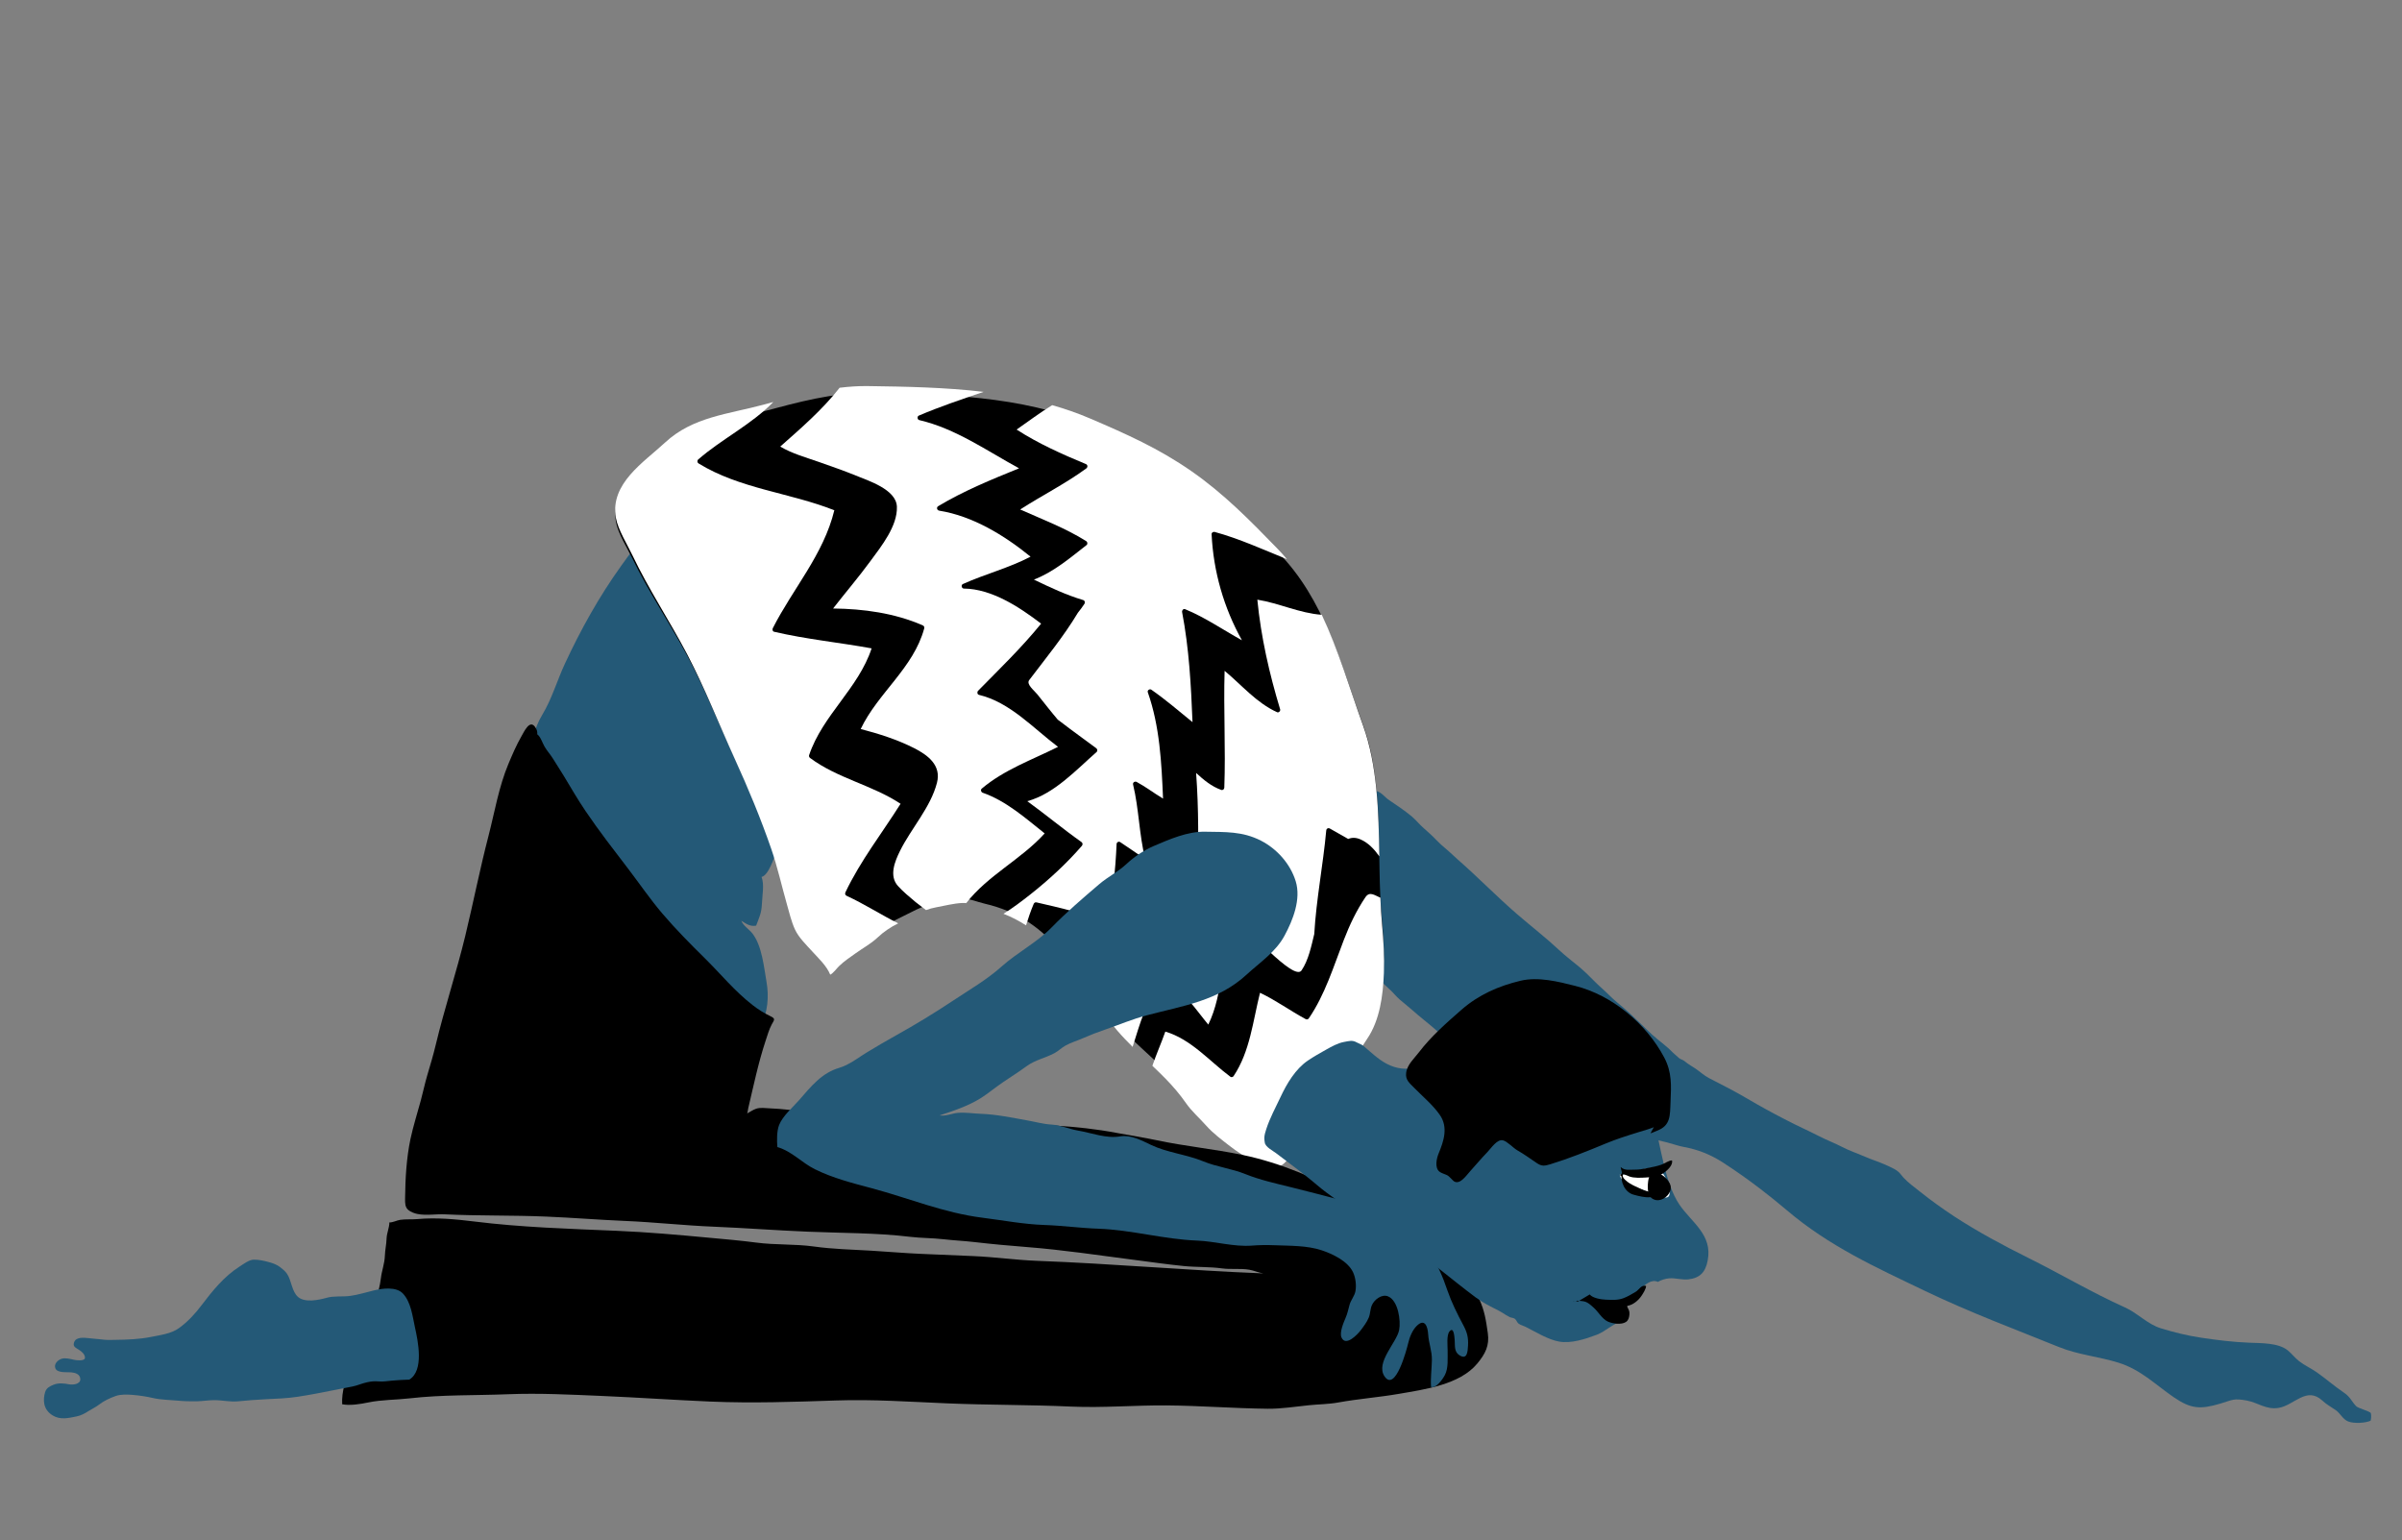 <?xml version="1.0" encoding="utf-8"?>
<!-- Generator: Adobe Illustrator 16.0.4, SVG Export Plug-In . SVG Version: 6.00 Build 0)  -->
<!DOCTYPE svg PUBLIC "-//W3C//DTD SVG 1.1//EN" "http://www.w3.org/Graphics/SVG/1.1/DTD/svg11.dtd">
<svg version="1.1" id="Ebene_1" xmlns="http://www.w3.org/2000/svg" xmlns:xlink="http://www.w3.org/1999/xlink" x="0px" y="0px"
	 width="552.055px" height="354.035px" viewBox="0 0 552.055 354.035" enable-background="new 0 0 552.055 354.035"
	 xml:space="preserve">
<rect x="0" y="0" width="552.055" height="354.035" fill="#808080" stroke="none"/>
<g>
	<path fill="#245977" d="M313.557,221.197c-0.712-0.794-1.407-1.604-2.026-2.454c-1.776-2.464-4.18-4.605-5.231-7.545
		c-1.105-3.064-1.92-6.22-1.842-9.514c0.113-4.909,3.421-18.586,8.901-19.834c0.968-0.219,2.091-0.318,3.042-0.023
		c1.209,0.376,1.815,1.376,2.823,2.053c1.765,1.187,3.503,2.362,5.159,3.713c1.022,0.854,1.855,1.923,2.867,2.803
		c0.98,0.855,1.957,1.73,2.858,2.68c0.68,0.719,1.422,1.372,2.192,2.016c0.945,0.785,1.788,1.646,2.716,2.455
		c4.687,4.093,9.032,8.593,13.741,12.649c3.196,2.753,6.513,5.321,9.595,8.199c1.481,1.395,3.125,2.607,4.674,3.908
		c1.312,1.102,2.478,2.298,3.692,3.513c1.037,1.028,2.172,1.957,3.208,3.009c1.085,1.098,2.319,2.039,3.489,3.056
		c2.145,1.883,4.151,3.954,6.25,5.893c1.552,1.426,3.261,2.561,4.716,4.077c0.392,0.396,0.862,0.745,1.271,1.141
		c0.432,0.414,0.611,0.444,1.124,0.679c0.326,0.146,0.737,0.537,1.055,0.765c0.57,0.406,1.176,0.74,1.763,1.136
		c1.089,0.723,2.044,1.654,3.226,2.258c2.98,1.523,5.984,3.054,8.875,4.763c2.764,1.628,5.562,3.164,8.41,4.629
		c1.475,0.761,2.962,1.529,4.479,2.22c2.115,0.968,4.201,2.146,6.339,3.036c1.682,0.703,3.264,1.643,4.972,2.284
		c1.315,0.487,2.588,1.086,3.898,1.586c1.495,0.564,3.002,1.089,4.456,1.797c0.726,0.341,1.504,0.697,2.116,1.247
		c0.437,0.396,0.727,0.895,1.129,1.312c1.11,1.178,2.49,2.181,3.759,3.187c2.52,2.012,5.149,3.9,7.844,5.678
		c5.434,3.547,11.145,6.617,16.931,9.496c7.595,3.77,14.701,8.015,22.385,11.47c2.916,1.307,5.152,3.859,8.291,4.807
		c2.943,0.887,6.039,1.675,9.132,2.126c3.619,0.549,7.415,1.014,11.085,1.157c2.748,0.117,6.62,0,8.814,1.716
		c0.951,0.748,1.7,1.781,2.641,2.51c1.311,1.023,2.84,1.688,4.172,2.638c2.069,1.465,4.111,3.246,6.207,4.655
		c1.387,0.922,1.708,1.984,2.763,3.079c0.466,0.496,3.307,1.18,3.383,1.635c0.097,0.549,0.073,1.163-0.065,1.705
		c-1.211,0.546-3.887,0.694-5.194,0.15c-1.228-0.513-1.769-1.863-2.828-2.592c-1.088-0.755-2.029-1.226-3.077-2.193
		c-3.635-3.344-6.457,1.096-10.042,1.684c-2.858,0.468-4.705-1.195-7.289-1.684c-3.08-0.57-3.207-0.167-6.12,0.7
		c-4.537,1.34-6.708,1.277-10.733-1.497c-4.335-2.987-7.58-6.335-12.706-7.923c-4.506-1.402-9.237-1.798-13.642-3.586
		c-10.295-4.181-20.296-7.874-30.737-12.879c-11.343-5.433-22.055-10.277-31.822-18.579c-1.973-1.667-3.975-3.291-6.025-4.857
		c-2.799-2.142-5.679-4.184-8.628-6.087c-2.822-1.823-5.731-2.99-9.01-3.588c-1.271-0.229-2.584-0.723-3.876-1.049
		c-1.136-0.292-2.274-0.542-3.401-0.821c-0.517-0.136-1.048-0.144-1.568-0.27c-0.554-0.135-1.085-0.246-1.627-0.351
		c-0.693-0.125-1.42-0.455-2.104-0.651c-0.853-0.254-1.675-0.556-2.509-0.882c-3.855-1.49-7.8-2.631-11.5-4.488
		c-1.326-0.672-2.736-1.252-4.124-1.762c-1.591-0.588-3.089-1.486-4.589-2.262c-1.578-0.805-3.125-1.696-4.709-2.5
		c-1.218-0.625-2.435-1.231-3.57-2.011c-2.262-1.562-4.628-2.925-6.819-4.599c-1.185-0.902-2.38-1.746-3.604-2.576
		c-1.169-0.797-2.132-1.954-3.212-2.883c-1.699-1.474-3.479-2.821-5.151-4.321c-0.94-0.84-1.931-1.589-2.883-2.419
		c-0.918-0.78-1.635-1.777-2.548-2.55c-1.399-1.196-2.531-2.621-3.762-3.991C314.814,222.567,314.176,221.892,313.557,221.197z"/>
	<path fill="#245977" d="M192.73,174.502c-4.446,0.827-7.783,4.419-10.142,8.186c-1.166,1.861-2.302,3.815-2.649,6.022
		c-0.375,2.373-0.662,4.787-1.51,7.052c-0.547,1.447-1.808,5.462-3.398,5.805c0.67,1.741,0.152,4.278,0.081,6.172
		c-0.095,2.238-0.647,3.17-1.328,5.03c-1.379,0.252-2.32-0.447-3.395-1.118c0.422,1.134,1.835,1.984,2.585,2.968
		c2.175,2.866,2.604,7.688,3.212,11.182c0.55,3.141,0.324,7.156-1.446,9.854c-1.7,2.587-4.708,2.759-7.582,3.009
		c-3.675,0.322-6.441-2.321-9.068-4.479c-6.941-5.694-12.844-13.409-17.495-21.137c-3.008-4.994-5.946-9.866-9.77-14.276
		c-2.317-2.672-4.828-5.708-6.387-8.94c-2.316-4.788-2.611-9.446-2.409-14.66c0.163-4.237,0.456-7.328,2.646-10.952
		c2.144-3.543,3.39-7.868,5.148-11.646c3.647-7.858,7.883-15.455,12.908-22.469c7.748-10.807,14.732-18.91,27.736-21.716
		c7.193-1.551,14.521-1.459,21.875-1.865c19.904-1.091,42.642,3.677,59.706,14.61c13.612,8.732,24.312,19.818,33.951,32.494
		c8.969,11.8,7.743,24.722,8.715,38.574c0.541,7.587,1.947,15.084,3.632,22.469c0.623,2.738,1.519,5.455,1.596,8.275
		c0.102,3.718-1.367,6.861-3.179,9.982c-1.169,2.026-2.288,4.495-3.958,6.165c-3.048,3.069-8.039,5.135-12.236,5.711
		c-1.461,0.201-3.068,0.28-4.465-0.269c-1.266-0.487-2.389-0.664-3.651-1.036c-1.36-0.403-2.629-1.001-3.94-1.524
		c-3.077-1.189-6.052-4.156-6.991-7.474c-1.805-6.353-4.204-14.075-9.777-17.814c-6.403-4.309-11.581-7.609-15.118-15.007
		c-2.596-5.442-7.208-9.792-11.234-14.101c-4.918-5.267-7.636-9.803-14.881-11.707C205.362,174.53,198.177,173.489,192.73,174.502z"
		/>
	<path d="M303.249,254.568c-0.662,1.168-1.249,2.326-2.036,3.449c-1.417,2.02-2.901,3.706-4.634,5.469
		c-0.934,0.952-2.048,2.551-3.497,2.426c-3.863-0.339-7.391-2.35-10.495-4.698c-1.875-1.419-3.904-2.894-5.466-4.626
		c-1.521-1.688-3.317-3.187-4.63-5.054c-1.404-1.967-2.97-3.753-4.669-5.461c-3.652-3.66-7.699-6.929-11.113-10.836
		c-9.878-11.324-14.432-23.854-30.455-27.538c-1.605-0.367-3.416-1.188-5.053-1.119c-2.066,0.088-4.105,0.63-6.136,0.993
		c-3.181,0.562-5.817,2.266-8.684,3.611c-1.616,0.76-3.371,1.919-4.683,3.144c-1.544,1.429-3.374,2.38-5.11,3.601
		c-1.282,0.889-2.601,1.752-3.757,2.842c-0.597,0.555-1.372,1.652-2.068,1.962c-0.8-1.972-2.708-3.69-4.099-5.19
		c-1.382-1.502-3.127-3.115-4.012-5.002c-0.821-1.765-1.315-3.847-1.862-5.727c-1.192-4.105-2.126-8.288-3.544-12.316
		c-2.433-6.895-5.268-13.594-8.404-20.319c-3.701-7.959-6.758-15.713-10.864-23.411c-3.952-7.404-8.924-14.736-12.596-22.32
		c-1.175-2.411-3.339-5.816-3.801-8.423c-1.368-7.706,6.36-12.441,11.321-16.944c6.36-5.79,14.532-6.391,22.566-8.518
		c7.883-2.095,15.857-4.307,23.885-4.222c17.422,0.207,35.36,0.609,51.177,7.229c8.355,3.499,15.818,6.725,23.416,11.906
		c7.419,5.064,13.348,10.981,19.71,17.394c10.709,10.778,14.493,25.798,19.599,39.707c5.049,13.74,2.996,30.283,4.348,44.822
		c0.339,3.61,0.558,7.246,0.408,10.871c-0.203,5.028-0.929,10.61-3.875,14.823c-1.268,1.812-2.236,3.601-3.103,5.637
		c-1.093,2.593-2.85,4.729-4.4,7.035c-0.955,1.425-2.165,2.736-3.053,4.226C303.475,254.181,303.36,254.369,303.249,254.568z"/>
	<g>
		<path fill="#FFFFFF" d="M194.603,205.92c-0.349-0.153-0.455-0.487-0.291-0.83c3.461-7.278,8.405-13.57,12.668-20.338
			c-6.552-4.33-14.448-5.808-20.798-10.528c-0.191-0.15-0.305-0.404-0.225-0.646c3.103-9.201,11.347-15.354,14.368-24.548
			c-7.458-1.358-15.019-2.085-22.424-3.82c-0.357-0.088-0.433-0.536-0.282-0.827c4.63-9.113,11.671-16.931,14.135-27.094
			c-10.239-4.06-21.703-4.91-31.229-10.783c-0.289-0.18-0.328-0.65-0.071-0.877c5.374-4.705,12.254-8.03,17.276-13.224
			c-0.771,0.212-1.547,0.418-2.315,0.63c-8.032,2.168-16.204,2.775-22.561,8.688c-4.958,4.598-12.682,9.431-11.308,17.308
			c0.464,2.664,2.631,6.146,3.808,8.61c3.678,7.754,8.655,15.251,12.614,22.821c4.112,7.87,7.175,15.797,10.883,23.934
			c3.143,6.876,5.982,13.725,8.421,20.772c1.421,4.118,2.358,8.394,3.554,12.59c0.548,1.923,1.044,4.051,1.867,5.854
			c0.887,1.929,2.633,3.579,4.017,5.114c1.391,1.534,3.301,3.293,4.102,5.309c0.696-0.315,1.472-1.437,2.067-2.004
			c1.155-1.113,2.473-1.993,3.755-2.901c1.734-1.245,3.564-2.216,5.107-3.675c1.311-1.251,3.064-2.434,4.681-3.209
			c0-0.004,0.004-0.004,0.016-0.007C202.438,210.248,198.651,207.78,194.603,205.92z"/>
		<path fill="#FFFFFF" d="M222.066,207.59c4.985-6.408,12.579-10.012,18.034-16.023c-4.46-3.549-8.86-7.478-14.262-9.359
			c-0.366-0.134-0.524-0.667-0.199-0.939c5.168-4.369,11.583-6.618,17.53-9.597c-5.745-4.33-11.065-10.266-18.175-11.955
			c-0.409-0.104-0.467-0.671-0.195-0.943c4.946-5.025,10.018-9.928,14.487-15.427c-5.042-3.844-11.369-7.993-17.756-8.061
			c-0.52-0.003-0.722-0.82-0.226-1.043c5.103-2.304,10.573-3.673,15.547-6.291c-6.061-4.934-13.299-9.339-20.981-10.572
			c-0.521-0.077-0.723-0.752-0.229-1.043c5.904-3.536,12.24-6.115,18.568-8.691c-7.48-4.081-14.602-9.145-22.956-11.09
			c-0.437-0.107-0.505-0.846-0.082-1.025c4.875-2.084,9.882-3.759,14.888-5.459c-8.824-1.04-17.857-1.213-26.764-1.331
			c-2.117-0.02-4.223,0.131-6.324,0.386c-3.984,5.076-8.851,9.279-13.647,13.521c2.707,1.623,6.066,2.544,9.002,3.577
			c2.803,0.997,5.615,1.954,8.359,3.082c2.808,1.164,9.319,3.174,9.448,7.168c0.157,4.455-3.601,9.109-6.034,12.428
			c-2.754,3.768-5.78,7.292-8.632,10.966c6.987,0.068,14.139,1.054,20.6,3.867c0.279,0.127,0.433,0.39,0.348,0.699
			c-2.466,9.14-10.643,14.817-14.601,23.133c4.179,1.091,8.413,2.431,12.284,4.396c3.062,1.566,6.3,3.885,5.245,7.96
			c-1.461,5.678-5.952,10.508-8.515,15.702c-1.165,2.369-2.545,5.7-0.459,8.015c1.229,1.366,2.638,2.503,4.037,3.687
			c0.624,0.529,1.568,1.161,2.42,1.863c0.733-0.271,1.483-0.49,2.274-0.628c2.029-0.369,4.068-0.921,6.135-1.01
			C221.512,207.535,221.788,207.558,222.066,207.59z"/>
		<path fill="#FFFFFF" d="M236.882,205.531c-1.999,1.578-4.071,3.155-6.249,4.508c1.907,0.744,3.605,1.642,5.184,2.659
			c0.513-1.67,1.077-3.32,1.751-4.915c0.125-0.297,0.37-0.432,0.675-0.359c5.459,1.278,10.91,2.392,15.987,4.86
			c1.51-5.994,2.128-12.104,2.399-18.277c0.02-0.419,0.48-0.671,0.83-0.441c1.93,1.271,3.83,2.607,5.748,3.908
			c-1.402-5.615-1.429-11.496-2.79-17.146c-0.118-0.504,0.426-0.799,0.822-0.596c2.109,1.132,4.009,2.609,6.065,3.828
			c-0.349-8.254-0.749-16.607-3.505-24.439c-0.171-0.474,0.451-0.844,0.811-0.595c3.299,2.297,6.349,4.93,9.464,7.459
			c-0.335-8.485-0.791-16.958-2.392-25.304c-0.076-0.392,0.297-0.822,0.692-0.657c4.605,1.89,8.71,4.753,13.061,7.144
			c-4.155-7.431-6.563-15.785-6.972-24.388c-0.02-0.383,0.393-0.595,0.698-0.514c5.722,1.569,11.132,4.047,16.625,6.272
			c-0.689-0.813-1.399-1.617-2.156-2.392c-6.368-6.558-12.302-12.61-19.724-17.792c-7.603-5.302-15.068-8.603-23.428-12.186
			c-2.818-1.212-5.712-2.202-8.65-3.042c-2.832,1.728-5.521,3.765-8.177,5.611c5.02,3.243,10.423,5.651,15.913,7.927
			c0.462,0.191,0.462,0.745,0.081,1.021c-4.832,3.529-10.165,6.193-15.176,9.42c5.128,2.293,10.403,4.273,15.195,7.287
			c0.273,0.177,0.342,0.665,0.074,0.884c-3.822,2.978-7.595,6.21-12.113,7.945c3.7,1.789,7.397,3.535,11.342,4.71
			c0.333,0.099,0.479,0.537,0.287,0.832c-0.462,0.719-0.982,1.402-1.522,2.077c-3.287,5.482-7.353,10.408-11.19,15.478
			c-0.738,0.972,1.153,2.38,1.869,3.283c0.858,1.077,1.712,2.168,2.58,3.239c0.695,0.856,1.39,1.729,2.12,2.58
			c0.269,0.188,0.532,0.387,0.765,0.566c2.652,2.056,5.389,3.981,8.074,5.995c0.273,0.198,0.352,0.636,0.068,0.875
			c-4.71,4.142-9.721,9.61-15.916,11.301c4.208,3.052,8.214,6.396,12.46,9.396c0.303,0.219,0.306,0.605,0.073,0.879
			C245.101,198.51,241.08,202.204,236.882,205.531z"/>
		<path fill="#FFFFFF" d="M304.812,190.891c0.037-0.438,0.462-0.656,0.825-0.45c1.407,0.804,2.81,1.604,4.223,2.399
			c0.815-0.345,1.745-0.367,2.807,0.093c1.793,0.772,3.184,2.261,4.354,3.903c-0.176-10.338-0.426-20.84-3.759-30.094
			c-3.05-8.466-5.627-17.314-9.475-25.429c-5.096-0.356-9.782-2.675-14.812-3.476c0.833,8.581,2.756,16.996,5.244,25.214
			c0.107,0.386-0.333,0.82-0.694,0.656c-4.752-2.152-8.102-6.222-12.072-9.511c-0.267,8.959,0.264,17.911-0.069,26.869
			c-0.016,0.35-0.373,0.627-0.702,0.503c-2.283-0.824-4.029-2.298-5.776-3.9c0.6,8.273,0.576,16.565,0.245,24.85
			c-0.023,0.537-0.796,0.768-1.017,0.24c-1.399-3.262-3.747-5.6-6.384-7.727c2.162,5.92,1.728,12.319,2.645,18.553
			c0.084,0.537-0.527,0.93-0.922,0.503c-2.263-2.487-4.736-4.741-7.17-7.044c-1.441,5.47-1.765,11.163-3.005,16.678
			c-0.084,0.369-0.523,0.458-0.799,0.294c-4.021-2.304-7.999-4.604-12.331-6.201c-0.479,1.057-0.933,2.124-1.402,3.172
			c3.976,4.876,7.419,10.507,12.003,15.881c1.124,1.312,2.324,2.553,3.542,3.766c1.705-5.298,3.036-10.757,6.903-14.91
			c0.18-0.196,0.439-0.161,0.654-0.061c4.302,2.115,6.823,6.227,9.836,9.85c3.57-7.316,2.828-15.984,5.603-23.594
			c0.133-0.349,0.493-0.471,0.81-0.294c2.284,1.277,13.25,14.041,15.015,11.438c1.606-2.375,2.252-5.589,2.925-8.365
			C302.521,206.705,304.083,198.855,304.812,190.891z"/>
		<path fill="#FFFFFF" d="M317.252,206.339c-1.318-0.539-2.461-1.549-3.431-0.112c-2.069,3.051-3.639,6.381-4.973,9.834
			c-2.379,6.15-4.31,12.553-8.04,18.012c-0.18,0.261-0.473,0.311-0.741,0.164c-3.548-1.915-6.83-4.317-10.478-6.041
			c-1.628,6.491-2.288,13.478-6.062,19.139c-0.157,0.238-0.501,0.343-0.741,0.166c-4.853-3.628-9.042-8.638-14.956-10.384
			c-0.92,2.629-2.086,5.213-2.976,7.861c1.023,0.983,2.046,1.958,3.035,2.972c1.701,1.747,3.268,3.574,4.673,5.585
			c1.315,1.909,3.111,3.442,4.635,5.168c1.562,1.772,3.594,3.281,5.469,4.732c3.107,2.402,6.637,4.461,10.5,4.81
			c1.449,0.13,2.562-1.504,3.495-2.476c1.731-1.801,3.214-3.523,4.629-5.586c0.787-1.147,1.373-2.33,2.034-3.523
			c0.11-0.203,0.225-0.396,0.331-0.591c0.888-1.521,2.096-2.86,3.05-4.314c1.549-2.357,3.304-4.538,4.395-7.187
			c0.865-2.081,1.832-3.908,3.099-5.759c2.942-4.304,3.664-10.008,3.863-15.146c0.146-3.704-0.075-7.42-0.417-11.109
			C317.456,210.522,317.338,208.434,317.252,206.339z"/>
	</g>
	<path fill="#245977" d="M320.448,304.091c-0.007,0.078-0.007,0.156-0.01,0.234"/>
	<path d="M123.467,168.769c0.799,0.617,1.125,1.841,1.667,2.801c0.538,0.968,1.361,1.84,1.951,2.806
		c0.809,1.317,1.669,2.608,2.467,3.929c1.647,2.736,3.215,5.451,5.008,8.096c3.115,4.613,6.494,8.94,9.869,13.362
		c2.592,3.397,5.02,6.96,7.798,10.218c3.07,3.594,6.399,6.969,9.756,10.273c3.685,3.638,6.903,7.613,10.992,10.771
		c1.393,1.088,2.574,1.801,4.137,2.572c1.193,0.584,0.84,0.791,0.251,1.886c-0.611,1.128-1.005,2.56-1.414,3.776
		c-1.673,5.052-2.783,10.415-3.99,15.521c-0.091,0.4-0.084,0.76-0.241,1.145c0.655-0.326,1.346-0.836,2.05-1.075
		c0.979-0.333,2.147-0.136,3.192-0.093c2.919,0.123,5.714,0.473,8.584,0.888c2.641,0.379,5.512,0.575,8.146,0.759
		c4.086,0.288,8.199,0.35,12.295,0.526c12.176,0.507,24.358,0.99,36.506,1.784c4.751,0.305,9.514,0.799,14.207,1.697
		c3.056,0.58,6.157,1.041,9.201,1.686c6.465,1.374,13.077,2.007,19.561,3.344c9.116,1.885,17.371,5.585,25.551,9.911
		c3.835,2.035,7.89,3.69,11.632,5.89c1.894,1.116,3.964,1.902,5.667,3.354c1.371,1.187,2.689,2.296,3.933,3.537
		c1.646,1.634,3.604,3.078,4.864,5.093c1.064,1.678,1.982,3.494,2.845,5.352c1.273,2.691,1.586,5.01,1.992,7.84
		c0.413,2.87-0.572,4.771-2.431,7.012c-4.052,4.884-12.187,5.939-17.948,6.945c-4.656,0.809-9.359,1.151-14.017,1.995
		c-2.247,0.408-4.482,0.398-6.754,0.633c-3.13,0.312-6.286,0.841-9.434,0.804c-7.763-0.081-15.499-0.706-23.251-0.768
		c-7.291-0.055-14.621,0.595-21.91,0.272c-9.52-0.438-19.062-0.341-28.589-0.746c-8.488-0.356-16.99-0.951-25.468-0.659
		c-9.618,0.322-19.217,0.659-28.831,0.253c-8.333-0.358-16.652-0.937-24.978-1.293c-7.19-0.305-14.418-0.68-21.598-0.393
		c-7.511,0.301-15.113,0.085-22.586,0.944c-3.189,0.366-6.454,0.304-9.557,0.952c-1.77,0.365-4.12,0.757-5.949,0.411
		c-0.186-2.88,0.865-6.047,2.034-8.618c1.099-2.437,1.95-4.986,2.929-7.486c0.924-2.376,1.983-4.674,2.63-7.166
		c0.505-1.927,1.082-3.766,1.303-5.716c0.211-1.751,0.86-3.39,0.914-5.167c0.046-1.344,0.349-2.595,0.392-3.942
		c0.049-1.294,0.632-2.479,0.644-3.708c0.8,0.054,1.668-0.473,2.478-0.588c1.317-0.188,2.614-0.055,3.94-0.172
		c4.358-0.388,8.658,0.008,13.02,0.545c10.883,1.359,21.869,1.681,32.874,2.15c7.075,0.298,14.131,0.932,21.176,1.588
		c3.608,0.331,7.244,0.646,10.84,1.116c4.362,0.581,8.849,0.289,13.212,0.898c4.356,0.611,8.859,0.712,13.244,0.965
		c3.772,0.219,7.534,0.564,11.325,0.726c4.067,0.169,8.139,0.346,12.209,0.519c4.827,0.21,9.647,0.897,14.465,1.082
		c17.381,0.651,34.741,2.21,52.11,2.894c-1.046-0.13-2.14-0.647-3.233-0.84c-2.046-0.354-4.22-0.035-6.276-0.308
		c-2.921-0.402-5.87-0.252-8.803-0.546c-3.872-0.383-7.714-0.944-11.58-1.442c-8.124-1.056-16.287-2.276-24.466-2.917
		c-4.01-0.314-8.059-0.681-12.059-1.147c-2.376-0.278-4.76-0.377-7.118-0.652c-2.539-0.293-5.111-0.251-7.649-0.555
		c-7.782-0.939-15.779-0.851-23.619-1.187c-7.158-0.291-14.276-0.844-21.425-1.138c-6.869-0.273-13.737-1.049-20.634-1.333
		c-5.982-0.258-11.967-0.741-17.957-0.994c-7.809-0.334-15.562-0.143-23.344-0.52c-2.053-0.094-4.179,0.317-6.261-0.078
		c-0.636-0.121-1.567-0.458-2.11-0.915c-0.776-0.651-0.761-1.599-0.749-2.684c0.054-4.605,0.313-9.24,1.241-13.661
		c0.624-2.925,1.579-5.909,2.365-8.821c0.525-1.931,0.93-3.896,1.492-5.809c0.685-2.314,1.392-4.664,1.948-7.005
		c2.02-8.423,4.753-16.638,6.79-25.048c1.842-7.628,3.372-15.408,5.321-22.912c1.44-5.567,2.365-11.299,4.616-16.666
		c0.896-2.118,1.802-4.25,2.932-6.222c0.655-1.124,1.953-4.065,3.219-2.134c0.424,0.645,0.521,1.024,0.433,1.837"/>
	<path fill="#245977" d="M194.557,244.786c-0.528,0.257-1.067,0.479-1.624,0.645c-4.117,1.2-6.507,4.276-9.309,7.474
		c-1.444,1.65-3.734,3.591-4.561,5.687c-0.546,1.394-0.526,3.551-0.4,5.066c3.386,0.994,5.537,3.566,8.648,5.105
		c4.101,2.031,8.605,3.179,13.029,4.354c8.638,2.318,16.599,5.672,25.476,6.786c4.731,0.595,9.434,1.504,14.245,1.667
		c4.144,0.141,8.25,0.71,12.337,0.851c7.748,0.281,15.017,2.431,22.74,2.735c4.221,0.164,8.403,1.478,12.632,1.15
		c1.663-0.131,3.311-0.156,5.035-0.088c3.688,0.15,7.567,0.035,10.997,1.179c2.399,0.798,5.974,2.456,7.178,5.048
		c0.578,1.251,0.796,2.951,0.543,4.348c-0.218,1.134-1.044,2.017-1.347,3.102c-0.32,1.141-0.462,1.997-0.955,3.122
		c-0.432,1.006-1.398,3.274-0.901,4.406c0.964,2.196,3.685-0.687,4.441-1.684c0.662-0.877,1.399-1.845,1.824-2.884
		c0.385-0.953,0.306-1.87,0.7-2.811c0.549-1.316,2.295-2.664,3.735-2.068c2.329,0.96,2.969,5.578,2.547,7.742
		c-0.554,2.849-5.47,7.466-3.371,10.627c2.504,3.762,5.115-6.193,5.45-7.606c0.303-1.312,0.94-2.967,1.94-3.952
		c1.829-1.829,2.542,0.018,2.655,1.93c0.125,2.035,0.889,3.785,0.855,5.923c-0.039,2.038-0.348,4.157-0.191,6.178
		c1.158,0.329,2.656-1.763,3.173-2.756c0.85-1.628,0.6-3.844,0.636-5.628c0.011-1.03-0.307-3.583,0.454-4.434
		c0.958-1.096,1.088,1.158,1.165,1.995c0.108,1.32-0.184,2.702,1.114,3.528c1.783,1.112,1.872-0.864,1.952-2.242
		c0.103-1.824-0.195-3.026-1.077-4.671c-1.419-2.665-2.699-5.226-3.655-7.989c-1.116-3.26-2.329-6.297-4.515-8.94
		c-1.75-2.115-3.619-3.616-5.601-5.496c-2.148-2.043-4.149-3.386-7.046-4.258c-6.27-1.884-12.696-3.505-18.97-5.083
		c-3.332-0.825-6.948-1.628-10.278-2.962c-3.13-1.278-6.555-1.64-9.709-2.945c-3.887-1.593-8.319-2.004-12.039-3.789
		c-2.119-1.01-4.611-2.353-7.019-1.946c-3.26,0.552-6.509-0.786-9.828-1.354c-2.011-0.351-3.91-1.236-5.974-1.36
		c-1.961-0.114-3.749-0.638-5.677-0.974c-3.472-0.619-7.036-1.376-10.597-1.501c-1.715-0.067-3.584-0.369-5.302-0.216
		c-1.306,0.122-2.718,0.791-4.172,0.592c3.622-1.187,7.561-2.481,10.737-4.831c1.688-1.247,3.358-2.517,5.126-3.661
		c1.521-0.986,2.878-1.904,4.307-2.94c1.773-1.282,4.259-1.832,6.2-2.864c0.917-0.479,1.658-1.252,2.572-1.762
		c1.254-0.703,2.7-1.109,4.014-1.697c1.675-0.737,3.376-1.385,5.088-1.973c3.307-1.132,6.224-2.41,9.644-3.302
		c8.195-2.165,16.304-3.273,22.855-9.316c3.092-2.847,6.73-5.217,8.756-8.998c1.923-3.569,3.827-8.364,2.555-12.495
		c-1.25-4.041-4.351-7.457-7.993-9.326c-4.252-2.178-8.229-1.962-12.817-2.051c-4.066-0.081-8.164,1.73-11.846,3.297
		c-2.229,0.96-4.49,2.487-6.266,4.147c-1.919,1.791-4.265,2.928-6.248,4.628c-3.785,3.233-7.482,6.396-10.972,9.973
		c-3.274,3.373-7.857,5.724-11.428,8.918c-3.431,3.078-7.394,5.347-11.239,7.905c-4.247,2.824-8.565,5.446-13.012,7.927
		c-2.289,1.274-4.56,2.599-6.792,3.961C197.651,242.866,196.17,243.996,194.557,244.786z"/>
	<path fill="#245977" d="M345.257,301.718c-0.283-0.174-0.558-0.341-0.853-0.483c-1.781-0.898-3.625-1.809-5.268-3.037
		c-5.37-3.991-10.356-8.43-15.981-12.092c-1.662-1.081-3.494-1.941-5.194-2.978c-2.171-1.345-4.569-2.464-6.529-4.108
		c-2.795-2.347-5.94-4.238-8.731-6.625c-2.013-1.72-4.108-3.317-6.215-4.906c-1.069-0.811-2.144-1.612-3.211-2.43
		c-0.76-0.58-2.468-1.421-2.591-2.457c-0.039-0.35-0.112-0.642-0.104-1.006c0.016-0.71,0.233-1.413,0.455-2.08
		c0.823-2.539,2.115-4.899,3.242-7.298c1.465-3.133,3.451-6.495,6.308-8.437c1.342-0.915,2.824-1.743,4.224-2.53
		c1.238-0.696,2.706-1.514,4.139-1.763c1.148-0.208,1.87-0.464,2.908,0.132c0.457,0.261,1.056,0.422,1.449,0.744
		c1.603,1.332,3.411,3.097,5.332,4.115c4.879,2.583,9.155,0.563,13.305-2.807c2.988-2.426,6.129-5.808,9.872-6.895
		c3.444-0.997,7.108-2.173,10.683-2.411c6.495-0.433,12.478,1.336,16.773,6.069c5.631,6.22,8.356,10.76,10.732,18.876
		c1.726,5.86,2.534,14.483,5.987,19.58c2.794,4.112,7.652,6.887,6.491,12.855c-0.505,2.628-1.728,4.013-4.449,4.32
		c-1.422,0.157-2.93-0.339-4.355-0.242c-0.862,0.06-1.919,0.39-2.637,0.824c-2.889-1.324-5.639,4.583-8.303,5.109
		c-0.218,1.198,0.467,2.983,0.065,3.954c-2.109,0.507-3.776,2.315-5.803,3.083c-2.626,0.994-5.933,2.076-8.688,1.569
		c-2.528-0.455-5.269-2.164-7.694-3.393c-0.49-0.242-1.151-0.403-1.592-0.723c-0.366-0.275-0.446-0.729-0.764-1.023
		c-0.356-0.344-0.902-0.308-1.289-0.489C346.389,302.463,345.829,302.074,345.257,301.718z"/>
	<path fill="#FFFFFF" d="M372.521,270.159c0.486,0.432,0.906,1.145,1.488,1.628c0.554,0.473,1.208,0.803,1.872,1.071
		c1.32,0.537,2.604,1.021,3.902,1.604c0.708,0.322,2.864,1.179,3.6,0.641c0.739-0.545,0.163-2.206-0.065-2.862
		c-0.35-1.014-0.611-2.105-1.458-2.842c-0.718-0.614-1.892-0.974-2.824-0.895c-1.231,0.111-2.66,0.673-3.88,0.994
		c-0.971,0.258-1.904,0.525-2.897,0.525c0.443,1.998,2.435,2.047,3.872,2.956"/>
	<path d="M372.463,268.233c0.97,0.905,2.065,0.591,3.308,0.621c1.027,0.017,1.917-0.196,2.944-0.387
		c1.061-0.201,2.162-0.414,3.19-0.783c0.689-0.251,1.705-0.986,2.371-0.952c0.271,1.09-1.067,2.279-1.809,2.81
		c-1.25,0.928-2.757,1.036-4.251,1.12c-1.112,0.062-2.662,0.147-3.704-0.232c-0.354-0.127-2.189-1.121-2.111-0.15
		c0.15,0.039,0.378,0.08,0.549,0.05"/>
	<path d="M378.791,271.591c-0.03,0.213-0.05,0.419-0.06,0.611c-0.102,1.565,0.117,3.331,1.895,3.644
		c1.497,0.256,3.215-1.13,3.371-2.66c0.16-1.618-2.019-3.49-3.4-3.729C379.34,269.238,378.933,270.498,378.791,271.591z"/>
	<path d="M372.964,270.028c-0.225,0.742,1.083,1.65,1.634,1.997c0.792,0.496,1.696,0.856,2.553,1.259
		c1.412,0.643,3.177,1.095,4.618,0.513c-0.382,0.294-0.612,0.755-1.026,1.013c-0.396,0.252-1.015,0.348-1.44,0.376
		c-1.319,0.103-2.591-0.246-3.822-0.572c-2.06-0.546-3.111-2.948-2.767-5.017c0.159-0.013,0.39-0.052,0.551,0.006"/>
	<path d="M365.369,297.537c0.655,0.85,2.654,1.16,3.674,1.199c1.418,0.052,2.658,0.16,3.983-0.305
		c0.998-0.356,2.021-0.966,2.936-1.52c0.71-0.427,1.311-1.692,2.359-1.317c-0.028,0.685-0.686,1.716-1.08,2.299
		c-0.706,1.045-1.964,2.081-3.229,2.262c-0.08,0.28,0.127,0.483,0.233,0.715c0.226,0.494,0.277,0.736,0.241,1.316
		c-0.062,0.676-0.223,1.293-0.785,1.675c-1.057,0.7-3.115,0.398-4.169-0.088c-1.377-0.65-2.157-2.239-3.277-3.219
		c-0.706-0.635-1.429-1.324-2.373-1.452c-0.475-0.06-2.026-0.291-2.386,0.065c0.222-0.268,0.86-0.206,1.091,0.032"/>
	<path d="M380.121,259.039c0.033,0.154-2.776,0.964-3.646,1.232c-2.547,0.787-5.02,1.569-7.504,2.602
		c-4.208,1.752-8.341,3.413-12.652,4.736c-1.395,0.429-2.021,0.489-3.205-0.328c-1.485-1.018-2.849-1.996-4.382-2.872
		c-0.933-0.533-2.332-2.069-3.296-2.295c-1.357-0.329-2.679,1.766-3.597,2.713c-1.36,1.402-2.611,2.906-3.891,4.319
		c-0.949,1.041-2.26,3.059-3.613,2.48c-0.459-0.203-1.112-1.18-1.746-1.501c-0.502-0.255-1.312-0.454-1.759-0.811
		c-1.128-0.895-0.672-3.01-0.184-4.188c1.188-2.868,2.218-6.003,0.299-8.813c-1.59-2.321-4.01-4.302-5.953-6.303
		c-1.042-1.067-2.018-1.782-1.814-3.398c0.218-1.899,1.882-3.354,2.973-4.782c2.741-3.604,6.37-6.782,9.737-9.728
		c3.975-3.475,8.581-5.478,13.59-6.672c4.062-0.968,8.714,0.209,12.574,1.189c8.455,2.144,16.312,8.623,20.45,16.481
		c1.779,3.386,1.598,6.391,1.44,10.168c-0.13,3.236,0.016,5.466-3.125,6.642c-0.517,0.188-0.953,0.451-1.48,0.583"/>
	<path fill="#245977" d="M84.414,317.711c0.894-0.186,1.653-0.271,2.556-0.186c1.066,0.101,2.114-0.088,3.173-0.184
		c1.306-0.112,2.615-0.192,3.923-0.227c3.439-2.072,2.001-8.856,1.302-12.027c-0.557-2.54-0.905-5.839-2.806-7.804
		c-1.514-1.555-4.628-1.163-6.624-0.676c-1.747,0.426-3.752,1.037-5.423,1.259c-1.904,0.258-3.713-0.053-5.478,0.447
		c-1.782,0.505-4.929,1.158-6.51-0.177c-1.477-1.249-1.513-3.805-2.552-5.337c-0.403-0.596-0.995-1.086-1.562-1.521
		c-0.749-0.582-1.67-0.929-2.584-1.17c-1.132-0.308-2.342-0.592-3.505-0.572c-1.097,0.02-2.389,1.032-3.265,1.589
		c-3.545,2.249-6.227,5.582-8.745,8.901c-1.514,2-3.119,3.745-5.156,5.229c-1.812,1.317-4.244,1.598-6.405,2.034
		c-2.682,0.545-5.468,0.646-8.196,0.68c-0.888,0.016-1.77,0.055-2.642-0.03c-0.875-0.084-1.755-0.203-2.637-0.264
		c-1.121-0.078-2.656-0.445-3.702,0.149c-0.35,0.199-0.604,0.687-0.63,1.098c-0.042,0.533,0.299,0.778,0.703,1.027
		c0.524,0.316,0.93,0.569,1.37,1.007c0.27,0.265,0.625,0.863,0.478,1.285c-0.224,0.638-1.968,0.431-2.493,0.311
		c-0.848-0.19-1.881-0.475-2.749-0.256c-0.909,0.222-1.973,1.239-1.509,2.265c0.485,1.079,2.714,0.791,3.612,0.876
		c0.933,0.092,2.037,0.391,2.099,1.543c0.061,1.197-1.72,1.374-2.546,1.213c-1.197-0.234-2.492-0.372-3.637,0.107
		c-0.855,0.356-1.597,0.721-1.898,1.674c-0.265,0.834-0.372,1.877-0.189,2.756c0.24,1.16,0.95,2.011,1.909,2.605
		c1.736,1.068,3.578,0.631,5.475,0.242c1.069-0.219,1.918-0.684,2.832-1.274c0.737-0.476,1.595-0.852,2.285-1.393
		c1.136-0.896,2.592-1.573,3.949-2.05c1.109-0.389,2.622-0.334,3.783-0.242c1.589,0.127,3.178,0.359,4.737,0.722
		c1.835,0.426,3.834,0.426,5.715,0.605c1.422,0.14,2.893,0.169,4.319,0.15c1.354-0.026,2.698-0.258,4.051-0.262
		c1.831-0.003,3.582,0.435,5.424,0.27c2.223-0.208,4.43-0.4,6.659-0.495c2.347-0.104,4.705-0.199,7.037-0.549
		c2.845-0.429,5.669-0.983,8.501-1.553c1.384-0.275,2.772-0.539,4.151-0.812C82.146,318.476,83.193,317.966,84.414,317.711z"/>
</g>
</svg>
